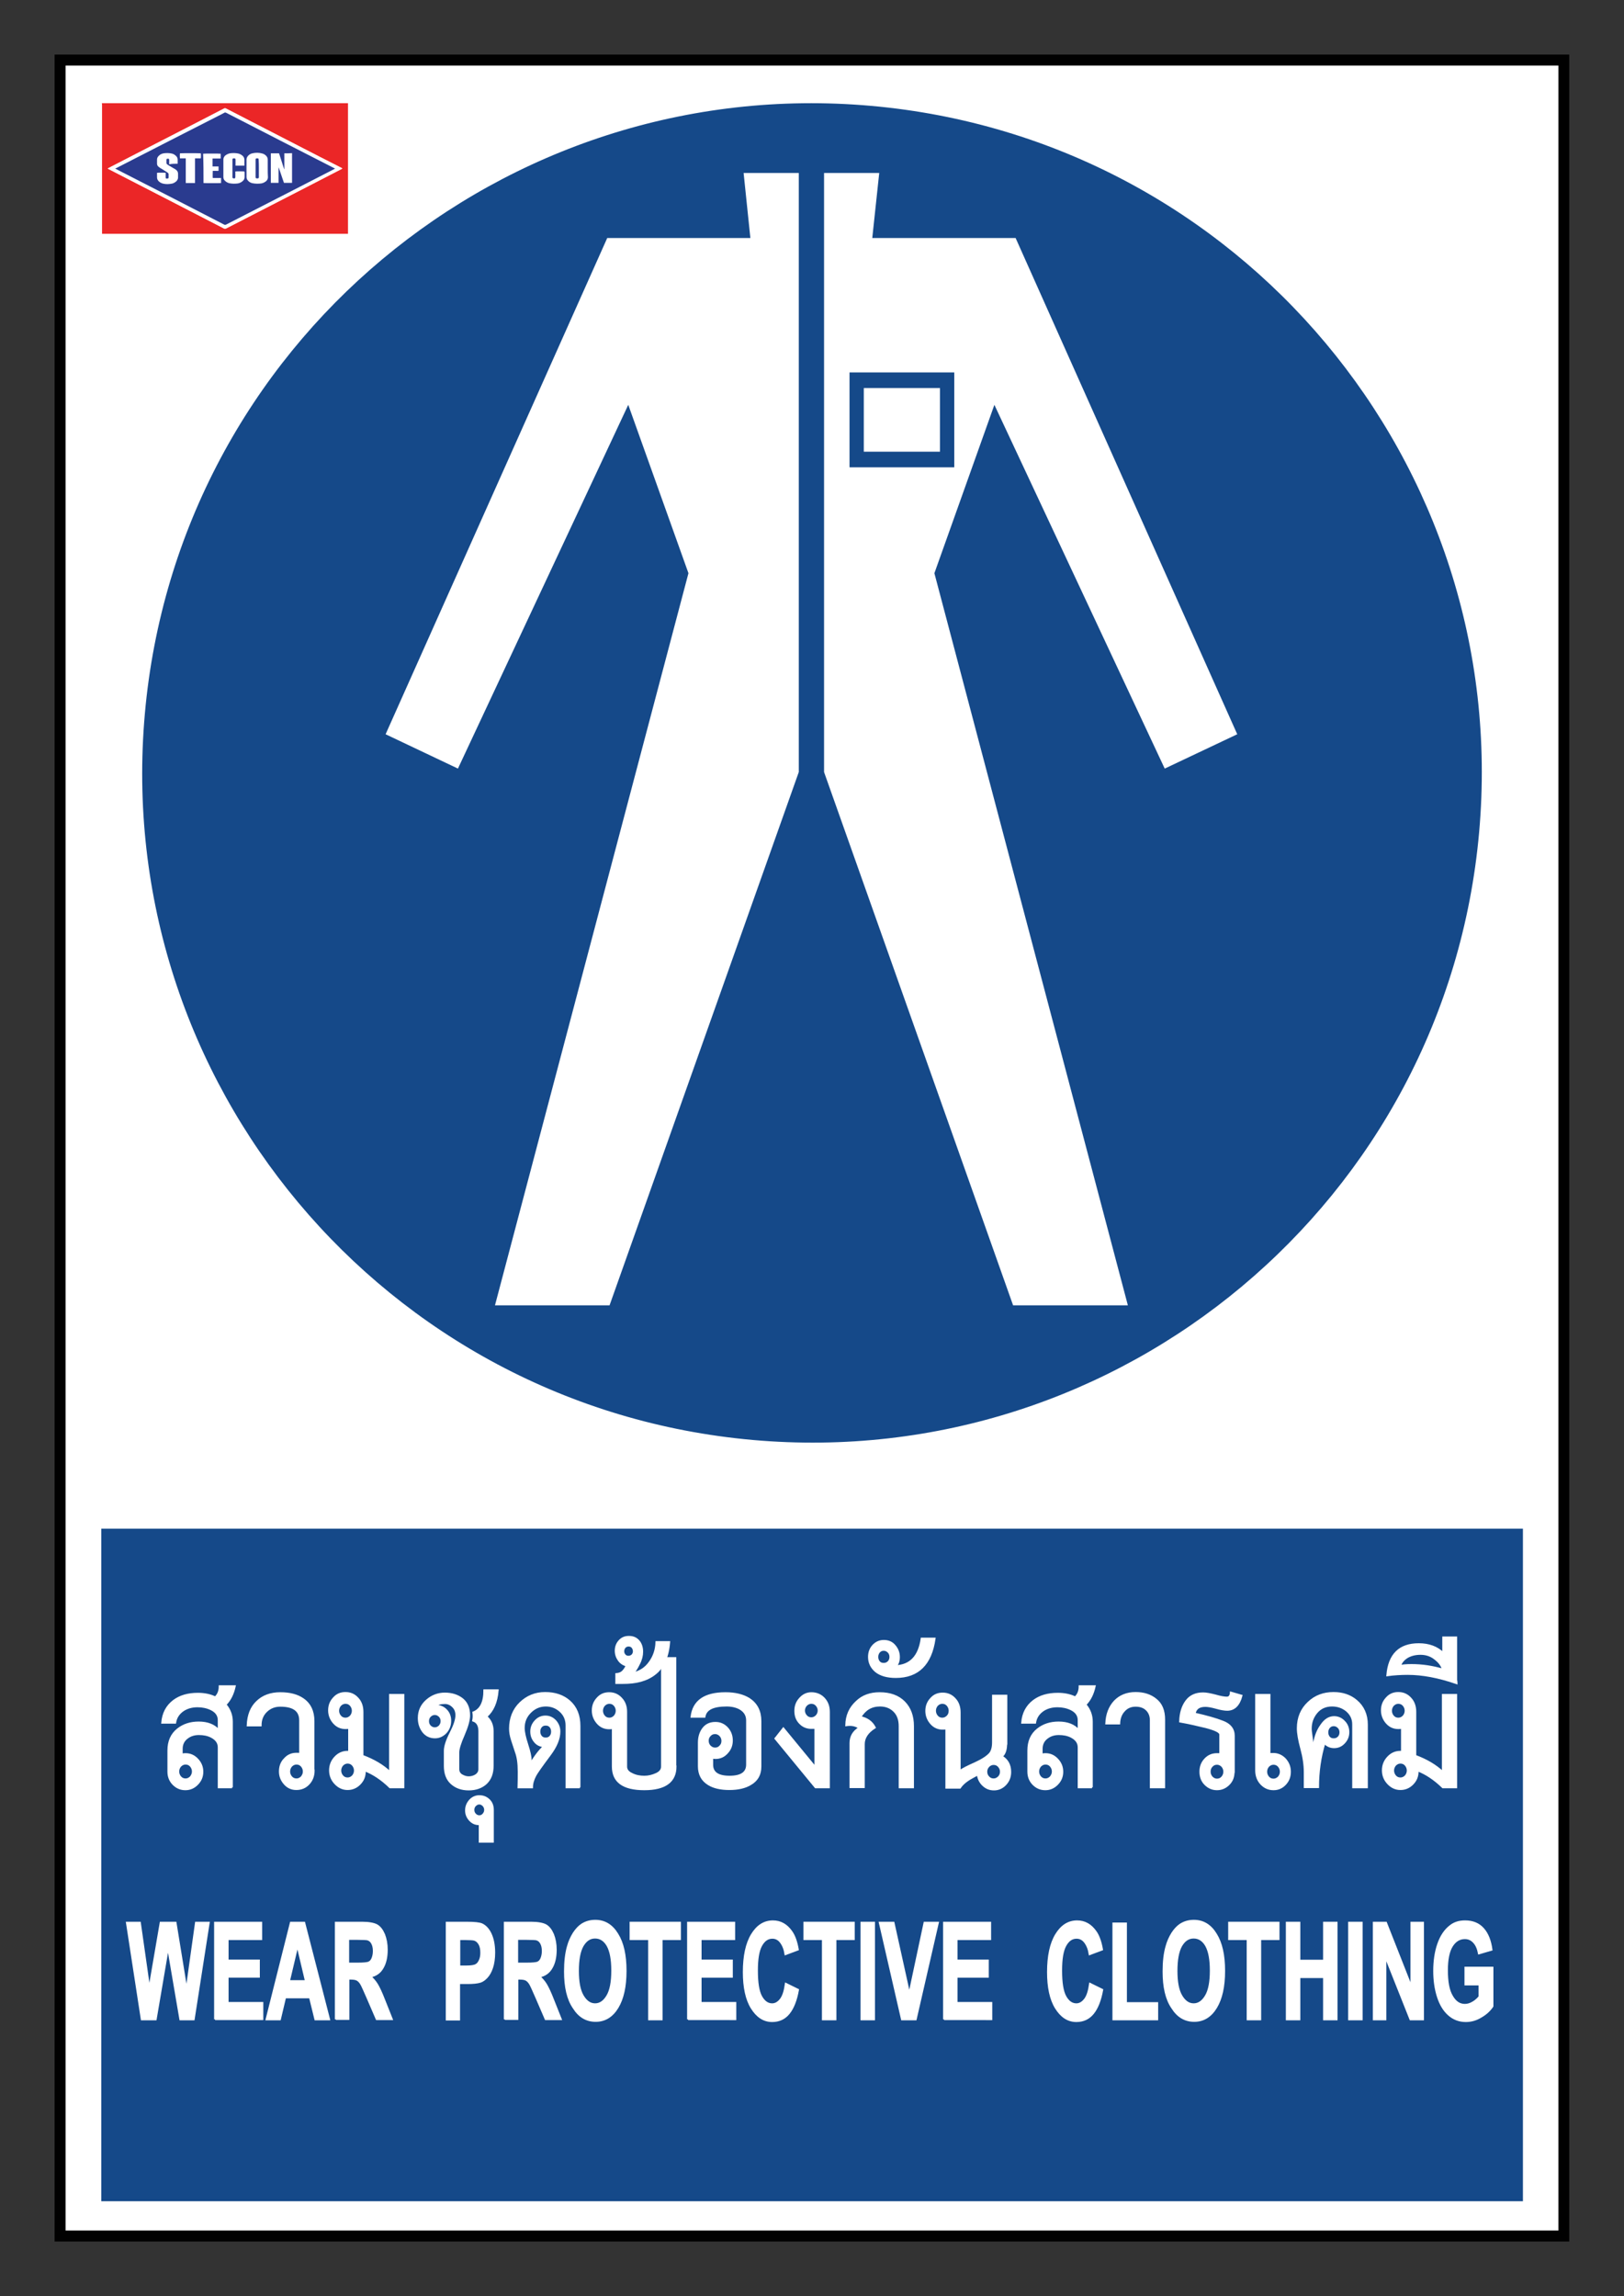 <?xml version="1.0" encoding="utf-8"?>
<!-- Generator: Adobe Illustrator 22.0.0, SVG Export Plug-In . SVG Version: 6.00 Build 0)  -->
<svg version="1.1" id="Layer_1" xmlns="http://www.w3.org/2000/svg" xmlns:xlink="http://www.w3.org/1999/xlink" x="0px" y="0px"
	 viewBox="0 0 841.9 1190.6" style="enable-background:new 0 0 841.9 1190.6;" xml:space="preserve">
<rect x="0" y="0" width="841.9" height="1190.6" fill="#333333" stroke="none"/>
<style type="text/css">
	.st0{fill:none;}
	.st1{fill:#010101;}
	.st2{fill:#FFFFFF;}
	.st3{fill:#154989;}
	.st4{fill:#EB2627;}
	.st5{fill:#2A3B8F;}
	.st6{fill:#FFFFFF;stroke:#FFFFFF;stroke-miterlimit:10;}
	.st7{fill-rule:evenodd;clip-rule:evenodd;fill:#FFFFFF;}
	.st8{fill-rule:evenodd;clip-rule:evenodd;fill:#154989;}
	.st9{fill:#2F3690;}
</style>
<g>
	<g>
		<rect x="0" y="0" class="st0" width="841.9" height="1190.6"/>
		<rect x="28.3" y="28.3" class="st1" width="785.2" height="1133.9"/>
		<rect x="34" y="34" class="st2" width="773.9" height="1122.5"/>
		<rect x="52.5" y="792.6" class="st3" width="737" height="348.7"/>
		<g id="stecon_23_">
			<path id="red_23_" class="st4" d="M52.8,53.5c42.5,0,85,0,127.6,0c0,22.6,0,45.1,0,67.7c-42.5,0-85,0-127.5,0c0-0.2,0-0.5,0-0.7
				c0-22.1,0-44.2,0-66.3C52.9,54,52.8,53.8,52.8,53.5z M55.8,87.4c0.2,0.1,0.4,0.2,0.5,0.3c3.6,1.8,7.1,3.7,10.7,5.5
				c16.4,8.4,32.7,16.8,49.1,25.2c0.4,0.2,0.7,0.2,1.1,0c13.8-7.1,27.6-14.2,41.4-21.3c6.1-3.2,12.3-6.3,18.4-9.5
				c0.1-0.1,0.3-0.2,0.5-0.3c-0.2-0.1-0.3-0.2-0.5-0.3c-3.8-1.9-7.6-3.9-11.4-5.8c-16.2-8.3-32.4-16.7-48.5-25
				c-0.3-0.2-0.5-0.2-0.9,0c-7,3.6-14.1,7.3-21.1,10.9c-12.6,6.5-25.2,12.9-37.7,19.4C56.9,86.8,56.4,87.1,55.8,87.4z"/>
			<g id="white_23_">
				<path class="st2" d="M55.8,87.4c0.6-0.3,1.1-0.6,1.6-0.8c12.6-6.5,25.2-12.9,37.7-19.4c7-3.6,14.1-7.2,21.1-10.9
					c0.3-0.2,0.6-0.1,0.9,0c16.2,8.3,32.4,16.7,48.5,25c3.8,1.9,7.6,3.9,11.4,5.8c0.1,0.1,0.3,0.1,0.5,0.3c-0.2,0.1-0.3,0.2-0.5,0.3
					c-6.1,3.2-12.3,6.3-18.4,9.5c-13.8,7.1-27.6,14.2-41.4,21.3c-0.4,0.2-0.7,0.2-1.1,0C99.7,110,83.4,101.6,67,93.1
					c-3.6-1.8-7.1-3.7-10.7-5.5C56.2,87.6,56,87.5,55.8,87.4z M59.7,87.4c0.2,0.1,0.3,0.2,0.4,0.2c1,0.5,1.9,1,2.9,1.5
					c17.7,9.1,35.5,18.2,53.2,27.3c0.3,0.1,0.5,0.2,0.8,0c12.9-6.6,25.7-13.2,38.6-19.8c5.8-3,11.6-6,17.5-9
					c0.1-0.1,0.3-0.2,0.5-0.3c-0.2-0.1-0.4-0.2-0.6-0.3c-15.9-8.2-31.9-16.4-47.8-24.5c-2.7-1.4-5.5-2.8-8.2-4.2
					c-0.2-0.1-0.4-0.1-0.7,0c-0.3,0.2-0.7,0.4-1.1,0.6C97,68.3,78.6,77.6,60.3,87C60.1,87.1,60,87.2,59.7,87.4z"/>
				<path class="st2" d="M147.4,79.5c1.4,0,2.7,0,4.1,0c0,5.2,0,10.3,0,15.4c-1.4,0-2.8,0-4.2,0c-0.9-2.6-1.8-5.3-2.7-7.9
					c0,0-0.1,0-0.1,0c0,2.6,0,5.2,0,7.9c-1.4,0-2.7,0-4,0c0,0,0,0,0,0c0,0,0,0,0,0c0-0.1,0-0.2,0-0.3c0-4.9,0-9.9,0-14.8
					c0,0,0-0.1,0-0.2c0.1,0,0.3,0,0.4,0c1.2,0,2.3,0,3.5,0c0.4,0,0.4,0,0.5,0.4c0.8,2.5,1.6,5,2.4,7.5c0,0.1,0.1,0.2,0.2,0.4
					C147.4,85,147.4,82.3,147.4,79.5z"/>
				<path class="st2" d="M138.8,87.3c0,1.5,0,3,0,4.5c0,0.8-0.3,1.4-0.8,1.9c-0.7,0.7-1.6,1.2-2.6,1.3c-1.5,0.3-3.1,0.3-4.6-0.1
					c-0.9-0.2-1.6-0.6-2.3-1.3c-0.5-0.5-0.8-1.1-0.8-1.9c0-3,0-6.1,0-9.1c0-0.7,0.2-1.3,0.7-1.8c0.6-0.7,1.4-1.2,2.3-1.4
					c1.7-0.4,3.5-0.4,5.2,0.1c0.7,0.2,1.4,0.6,2,1.2c0.6,0.5,0.9,1.2,0.8,2C138.8,84.3,138.8,85.8,138.8,87.3z M134.2,87.3
					c0-1.5,0-2.9,0-4.4c0-0.7-0.1-0.9-0.8-0.9c-0.1,0-0.2,0-0.2,0c-0.5,0.1-0.6,0.2-0.6,0.7c0,3,0,6,0,9c0,0.5,0.1,0.7,0.6,0.7
					c0.2,0,0.3,0,0.5,0c0.5-0.1,0.6-0.2,0.6-0.7C134.2,90.3,134.2,88.8,134.2,87.3z"/>
				<path class="st2" d="M126.7,88.9c0,0.2,0,0.3,0,0.5c0,0.8,0,1.6,0,2.4c0,0.8-0.3,1.5-0.9,2c-0.7,0.7-1.5,1.1-2.5,1.3
					c-1.5,0.3-3,0.3-4.5-0.1c-0.8-0.2-1.5-0.6-2.2-1.2c-0.6-0.6-0.9-1.2-0.9-2.1c0-3,0-5.9,0-8.9c0-0.9,0.3-1.6,0.9-2.1
					c0.7-0.7,1.6-1.1,2.5-1.2c1.4-0.2,2.9-0.2,4.3,0.1c0.9,0.2,1.6,0.6,2.3,1.2c0.6,0.6,0.9,1.2,0.9,2.1c0,0.8,0,1.7,0,2.5
					c0,0.2,0,0.3,0,0.5c-1.6,0-3.1,0-4.6,0c0-0.2,0-0.3,0-0.5c0-0.9,0-1.7,0-2.6c0-0.5-0.1-0.6-0.6-0.7c-0.1,0-0.2,0-0.3,0
					c-0.7,0.1-0.7,0.3-0.7,0.8c0,2.9,0,5.9,0,8.8c0,0.1,0,0.2,0,0.3c0,0.2,0.1,0.4,0.3,0.4c0.1,0,0.3,0.1,0.4,0.1
					c0.6,0.1,0.8-0.2,0.8-0.8c0-0.8,0-1.5,0-2.3c0-0.2,0-0.3,0-0.5C122.4,88.8,126,88.8,126.7,88.9z"/>
				<path class="st2" d="M105.5,94.9c0-5.1,0-10.2,0-15.3c0.4-0.1,8.7-0.1,9.1,0c0,0.8,0,1.6,0,2.5c-0.1,0-0.3,0-0.4,0
					c-1.1,0-2.2,0-3.3,0c-0.1,0-0.3,0-0.5,0c0,1.4,0,2.7,0,4.1c1,0,2.1,0,3.1,0c0,0.8,0,1.5,0,2.2c-0.4,0.1-0.7,0.1-1,0.1
					c-0.3,0-0.7,0-1,0c-0.3,0-0.7,0-1,0c-0.1,0.3-0.1,2.8,0,3.7c0.1,0,0.3,0,0.5,0c1.1,0,2.2,0,3.3,0c0.2,0,0.3,0,0.5,0
					c0,0.9,0,1.8,0,2.6C114.3,95,106,95,105.5,94.9z"/>
				<path class="st2" d="M101.1,94.9c-1.6,0-3.1,0-4.7,0c0-4.3,0-8.5,0-12.8c-1,0-2,0-3,0c-0.1-0.4-0.1-2.1,0-2.6
					c0.3-0.1,10.4-0.1,10.8,0c0.1,0.3,0.1,2.1,0,2.6c-1,0-2,0-3,0C101.1,86.4,101.1,90.6,101.1,94.9z"/>
				<path class="st2" d="M92.1,84.9c-1.6,0-3.1,0-4.6,0c0-0.2,0-0.3,0-0.5c0-0.6,0-1.2,0-1.8c0-0.4-0.1-0.6-0.5-0.6
					c-0.1,0-0.2,0-0.4,0c-0.3,0-0.5,0.2-0.5,0.5c0,0.6,0,1.1,0,1.7c0,0.4,0.2,0.6,0.5,0.8c0.4,0.2,0.7,0.4,1.1,0.7
					c1,0.6,2,1.1,2.9,1.7c0.1,0.1,0.3,0.2,0.4,0.3c0.7,0.5,1.1,1.2,1.1,2.1c0,0.7,0,1.3,0,2c0,0.7-0.2,1.3-0.7,1.7
					c-0.7,0.7-1.5,1.2-2.4,1.4c-1.5,0.4-3.1,0.4-4.7,0c-0.8-0.2-1.6-0.6-2.2-1.2c-0.6-0.5-0.9-1.2-0.9-2.1c0-0.8,0-1.5,0-2.3
					c0.3-0.1,3.9-0.1,4.5,0c0,0.1,0,0.3,0,0.4c0,0.7,0,1.3,0,2c0,0.4,0.1,0.6,0.5,0.6c0.2,0,0.5,0,0.7-0.1c0.2,0,0.3-0.2,0.3-0.4
					c0-0.6,0-1.2,0-1.8c0-0.3-0.2-0.6-0.4-0.7c-0.4-0.3-0.8-0.5-1.2-0.8c-1-0.6-2-1.2-2.9-1.8c-0.3-0.2-0.6-0.4-0.9-0.7
					c-0.4-0.4-0.6-0.9-0.6-1.5c0-0.7,0-1.3,0-2c0-0.8,0.3-1.4,0.8-1.9c0.7-0.7,1.6-1.2,2.6-1.4c1.4-0.3,2.8-0.3,4.2,0.1
					c0.9,0.2,1.7,0.7,2.3,1.3c0.5,0.5,0.8,1.1,0.8,1.9C92.1,83.5,92.1,84.2,92.1,84.9z"/>
			</g>
			<g id="blue_23_">
				<path class="st5" d="M59.7,87.4c0.3-0.1,0.5-0.2,0.7-0.3c18.3-9.4,36.6-18.8,54.9-28.1c0.4-0.2,0.7-0.4,1.1-0.6
					c0.2-0.1,0.4-0.1,0.7,0c2.7,1.4,5.4,2.8,8.2,4.2c15.9,8.2,31.9,16.4,47.8,24.5c0.2,0.1,0.3,0.2,0.6,0.3
					c-0.2,0.1-0.3,0.2-0.5,0.3c-5.8,3-11.6,6-17.5,9c-12.9,6.6-25.7,13.2-38.6,19.8c-0.3,0.1-0.5,0.1-0.8,0
					C98.5,107.3,80.8,98.2,63,89.1c-1-0.5-1.9-1-2.9-1.5C60,87.5,59.9,87.5,59.7,87.4z M147.4,79.5c0,2.8,0,5.5,0,8.3
					c-0.1-0.1-0.1-0.2-0.2-0.4c-0.8-2.5-1.6-5-2.4-7.5c-0.1-0.4-0.1-0.4-0.5-0.4c-1.2,0-2.3,0-3.5,0c-0.1,0-0.3,0-0.4,0
					c0,0.1,0,0.1,0,0.2c0,4.9,0,9.9,0,14.8c0,0.1,0,0.2,0,0.3c0,0,0,0,0,0c0,0,0,0,0,0c1.3,0,2.7,0,4,0c0-2.7,0-5.3,0-7.9
					c0,0,0.1,0,0.1,0c0.9,2.6,1.8,5.3,2.7,7.9c1.4,0,2.8,0,4.2,0c0-5.1,0-10.2,0-15.4C150.2,79.5,148.8,79.5,147.4,79.5z
					 M138.8,87.3c0-1.5,0-3,0-4.5c0-0.8-0.3-1.5-0.8-2c-0.6-0.6-1.2-1-2-1.2c-1.7-0.5-3.5-0.5-5.2-0.1c-0.9,0.2-1.7,0.7-2.3,1.4
					c-0.4,0.5-0.7,1.1-0.7,1.8c0,3,0,6.1,0,9.1c0,0.8,0.3,1.4,0.8,1.9c0.6,0.7,1.4,1.1,2.3,1.3c1.5,0.3,3.1,0.3,4.6,0.1
					c1-0.2,1.8-0.6,2.6-1.3c0.5-0.5,0.8-1.2,0.8-1.9C138.8,90.3,138.8,88.8,138.8,87.3z M126.7,88.9c-0.6-0.1-4.3-0.1-4.7,0
					c0,0.1,0,0.3,0,0.5c0,0.8,0,1.5,0,2.3c0,0.7-0.2,0.9-0.8,0.8c-0.1,0-0.3,0-0.4-0.1c-0.2-0.1-0.3-0.2-0.3-0.4c0-0.1,0-0.2,0-0.3
					c0-2.9,0-5.9,0-8.8c0-0.5,0-0.7,0.7-0.8c0.1,0,0.2,0,0.3,0c0.5,0.1,0.6,0.2,0.6,0.7c0,0.9,0,1.7,0,2.6c0,0.2,0,0.3,0,0.5
					c1.6,0,3.1,0,4.6,0c0-0.2,0-0.4,0-0.5c0-0.8,0-1.7,0-2.5c0-0.9-0.3-1.5-0.9-2.1c-0.7-0.6-1.4-1-2.3-1.2
					c-1.4-0.3-2.9-0.3-4.3-0.1c-0.9,0.2-1.8,0.6-2.5,1.2c-0.6,0.6-0.9,1.3-0.9,2.1c0,3,0,5.9,0,8.9c0,0.9,0.3,1.6,0.9,2.1
					c0.6,0.6,1.4,1,2.2,1.2c1.5,0.3,3,0.3,4.5,0.1c0.9-0.2,1.8-0.6,2.5-1.3c0.6-0.5,0.9-1.2,0.9-2c0-0.8,0-1.6,0-2.4
					C126.7,89.2,126.7,89.1,126.7,88.9z M92.1,84.9c0-0.7,0-1.4,0-2.1c0-0.8-0.3-1.4-0.8-1.9c-0.7-0.7-1.4-1.1-2.3-1.3
					c-1.4-0.3-2.8-0.3-4.2-0.1c-1,0.2-1.9,0.6-2.6,1.4c-0.5,0.5-0.8,1.1-0.8,1.9c0,0.7,0,1.3,0,2c0,0.6,0.2,1.1,0.6,1.5
					c0.3,0.2,0.6,0.5,0.9,0.7c1,0.6,2,1.2,2.9,1.8c0.4,0.2,0.8,0.5,1.2,0.8c0.2,0.2,0.4,0.4,0.4,0.7c0,0.6,0,1.2,0,1.8
					c0,0.2-0.1,0.4-0.3,0.4c-0.2,0-0.5,0.1-0.7,0.1c-0.4,0-0.5-0.2-0.5-0.6c0-0.7,0-1.3,0-2c0-0.1,0-0.3,0-0.4
					c-0.6-0.1-4.2-0.1-4.5,0c0,0.7,0,1.5,0,2.3c0,0.9,0.3,1.5,0.9,2.1c0.6,0.6,1.4,1,2.2,1.2c1.6,0.4,3.1,0.3,4.7,0
					c0.9-0.2,1.7-0.7,2.4-1.4c0.4-0.5,0.7-1.1,0.7-1.7c0-0.7,0-1.3,0-2c0-0.9-0.4-1.6-1.1-2.1c-0.1-0.1-0.3-0.2-0.4-0.3
					c-1-0.6-2-1.1-2.9-1.7c-0.4-0.2-0.7-0.4-1.1-0.7c-0.3-0.2-0.5-0.4-0.5-0.8c0-0.6,0-1.1,0-1.7c0-0.3,0.2-0.5,0.5-0.5
					c0.1,0,0.2,0,0.4,0c0.4,0,0.5,0.2,0.5,0.6c0,0.6,0,1.2,0,1.8c0,0.1,0,0.3,0,0.5C89.1,84.9,90.6,84.9,92.1,84.9z M105.5,94.9
					c0.5,0.1,8.8,0.1,9.1,0c0-0.9,0-1.7,0-2.6c-0.2,0-0.3,0-0.5,0c-1.1,0-2.2,0-3.3,0c-0.2,0-0.3,0-0.5,0c-0.1-0.8,0-3.3,0-3.7
					c0.3,0,0.7,0,1,0c0.3,0,0.7,0,1,0c0.3,0,0.7,0.1,1-0.1c0-0.7,0-1.5,0-2.2c-1.1,0-2.1,0-3.1,0c0-1.4,0-2.7,0-4.1
					c0.2,0,0.3,0,0.5,0c1.1,0,2.2,0,3.3,0c0.1,0,0.3,0,0.4,0c0-0.9,0-1.7,0-2.5c-0.4-0.1-8.7-0.1-9.1,0
					C105.5,84.7,105.5,89.8,105.5,94.9z M101.1,94.9c0-4.3,0-8.5,0-12.8c1,0,2,0,3,0c0.1-0.5,0.1-2.2,0-2.6
					c-0.4-0.1-10.5-0.1-10.8,0c-0.1,0.4-0.1,2.2,0,2.6c1,0,2,0,3,0c0,4.3,0,8.5,0,12.8C97.9,94.9,99.5,94.9,101.1,94.9z"/>
				<path class="st5" d="M134.2,87.3c0,1.5,0,3,0,4.5c0,0.5-0.1,0.6-0.6,0.7c-0.2,0-0.3,0-0.5,0c-0.5-0.1-0.6-0.2-0.6-0.7
					c0-3,0-6,0-9c0-0.5,0.1-0.6,0.6-0.7c0.1,0,0.2,0,0.2,0c0.7,0,0.8,0.1,0.8,0.9C134.2,84.4,134.2,85.9,134.2,87.3z"/>
			</g>
		</g>
	</g>
	<g>
		<path class="st6" d="M73.5,1047l-7.7-50.1h6.7l4.9,34.4l5.9-34.4H91l5.7,35l4.9-35h6.6l-7.8,50.1h-6.9l-6.4-37.5l-6.4,37.5H73.5z"
			/>
		<path class="st6" d="M111.5,1047v-50.1h23.9v8.5H118v11.1h16.2v8.4H118v13.6h18v8.4H111.5z"/>
		<path class="st6" d="M170.6,1047h-7.1l-2.8-11.4h-12.9l-2.7,11.4h-6.9l12.6-50.1h6.9L170.6,1047z M158.6,1027.2l-4.4-18.6
			l-4.4,18.6H158.6z"/>
		<path class="st6" d="M174.1,1047v-50.1h13.7c3.4,0,6,0.5,7.5,1.3c1.6,0.9,2.8,2.5,3.8,4.8c0.9,2.3,1.4,4.9,1.4,7.9
			c0,3.8-0.7,6.9-2.1,9.3c-1.4,2.5-3.5,4-6.4,4.6c1.4,1.3,2.6,2.7,3.5,4.2c0.9,1.5,2.2,4.2,3.7,8.1l3.9,9.8h-7.8l-4.7-10.9
			c-1.7-3.9-2.8-6.4-3.4-7.4c-0.6-1-1.3-1.7-2-2.1c-0.7-0.4-1.8-0.6-3.3-0.6h-1.3v20.9H174.1z M180.6,1018.1h4.8
			c3.1,0,5.1-0.2,5.9-0.6c0.8-0.4,1.4-1.1,1.8-2.1c0.4-1,0.7-2.3,0.7-3.8c0-1.7-0.3-3-0.9-4.1s-1.4-1.7-2.5-2
			c-0.5-0.1-2.1-0.2-4.8-0.2h-5.1V1018.1z"/>
		<path class="st6" d="M231.6,1047v-50.1h10.4c4,0,6.5,0.3,7.7,0.8c1.8,0.8,3.4,2.4,4.6,4.9c1.2,2.5,1.9,5.8,1.9,9.8
			c0,3.1-0.4,5.7-1.1,7.8c-0.7,2.1-1.6,3.7-2.7,4.9c-1.1,1.2-2.2,2-3.4,2.4c-1.6,0.5-3.8,0.7-6.8,0.7h-4.2v18.9H231.6z
			 M238.1,1005.4v14.2h3.6c2.6,0,4.3-0.3,5.1-0.8c0.9-0.5,1.5-1.3,2-2.5c0.5-1.1,0.7-2.4,0.7-3.9c0-1.8-0.3-3.3-1-4.5
			c-0.7-1.2-1.6-1.9-2.6-2.2c-0.8-0.2-2.3-0.3-4.7-0.3H238.1z"/>
		<path class="st6" d="M261.7,1047v-50.1h13.7c3.4,0,6,0.5,7.5,1.3c1.6,0.9,2.8,2.5,3.8,4.8c0.9,2.3,1.4,4.9,1.4,7.9
			c0,3.8-0.7,6.9-2.1,9.3c-1.4,2.5-3.5,4-6.4,4.6c1.4,1.3,2.6,2.7,3.5,4.2c0.9,1.5,2.2,4.2,3.7,8.1l3.9,9.8h-7.8l-4.7-10.9
			c-1.7-3.9-2.8-6.4-3.4-7.4c-0.6-1-1.3-1.7-2-2.1c-0.7-0.4-1.8-0.6-3.3-0.6h-1.3v20.9H261.7z M268.2,1018.1h4.8
			c3.1,0,5.1-0.2,5.9-0.6c0.8-0.4,1.4-1.1,1.8-2.1c0.4-1,0.7-2.3,0.7-3.8c0-1.7-0.3-3-0.9-4.1s-1.4-1.7-2.5-2
			c-0.5-0.1-2.1-0.2-4.8-0.2h-5.1V1018.1z"/>
		<path class="st6" d="M292.9,1022.2c0-5.1,0.5-9.4,1.5-12.9c0.7-2.6,1.7-4.8,3-6.9c1.3-2,2.7-3.5,4.2-4.5c2-1.3,4.3-2,7-2
			c4.8,0,8.6,2.3,11.4,6.9c2.9,4.6,4.3,10.9,4.3,19.1c0,8.1-1.4,14.4-4.2,19s-6.6,6.9-11.3,6.9c-4.8,0-8.6-2.3-11.4-6.8
			C294.3,1036.5,292.9,1030.2,292.9,1022.2z M299.6,1021.9c0,5.7,0.8,10,2.5,12.9c1.7,2.9,3.8,4.4,6.4,4.4c2.6,0,4.7-1.5,6.4-4.4
			c1.7-2.9,2.5-7.3,2.5-13.1c0-5.7-0.8-10-2.4-12.9c-1.6-2.8-3.8-4.2-6.5-4.2c-2.7,0-4.8,1.4-6.5,4.3
			C300.4,1011.8,299.6,1016.1,299.6,1021.9z"/>
		<path class="st6" d="M336.5,1047v-41.6h-9.6v-8.5h25.6v8.5H343v41.6H336.5z"/>
		<path class="st6" d="M356.7,1047v-50.1h23.9v8.5h-17.4v11.1h16.2v8.4h-16.2v13.6h18v8.4H356.7z"/>
		<path class="st6" d="M407.4,1028.6l6.3,3.1c-1,5.5-2.6,9.5-4.8,12.2s-5.1,4-8.6,4c-4.3,0-7.8-2.3-10.6-6.8
			c-2.8-4.5-4.1-10.8-4.1-18.6c0-8.3,1.4-14.8,4.2-19.4c2.8-4.6,6.4-6.9,10.9-6.9c3.9,0,7.1,1.8,9.6,5.4c1.5,2.1,2.6,5.2,3.3,9.2
			l-6.4,2.4c-0.4-2.6-1.2-4.6-2.4-6.2s-2.7-2.3-4.4-2.3c-2.4,0-4.3,1.3-5.8,4c-1.5,2.7-2.2,7-2.2,13c0,6.3,0.7,10.8,2.2,13.5
			c1.5,2.7,3.4,4,5.7,4c1.7,0,3.2-0.9,4.5-2.6S406.9,1032.2,407.4,1028.6z"/>
		<path class="st6" d="M426.6,1047v-41.6H417v-8.5h25.6v8.5h-9.5v41.6H426.6z"/>
		<path class="st6" d="M446.6,1047v-50.1h6.5v50.1H446.6z"/>
		<path class="st6" d="M467.6,1047l-11.5-50.1h7.1l8.2,37.1l7.9-37.1h6.9l-11.5,50.1H467.6z"/>
		<path class="st6" d="M489.4,1047v-50.1h23.9v8.5h-17.4v11.1h16.2v8.4h-16.2v13.6h18v8.4H489.4z"/>
		<path class="st6" d="M565.1,1028.6l6.3,3.1c-1,5.5-2.6,9.5-4.8,12.2s-5.1,4-8.6,4c-4.3,0-7.8-2.3-10.6-6.8
			c-2.8-4.5-4.1-10.8-4.1-18.6c0-8.3,1.4-14.8,4.2-19.4c2.8-4.6,6.4-6.9,10.9-6.9c3.9,0,7.1,1.8,9.6,5.4c1.5,2.1,2.6,5.2,3.3,9.2
			l-6.4,2.4c-0.4-2.6-1.2-4.6-2.4-6.2s-2.7-2.3-4.4-2.3c-2.4,0-4.3,1.3-5.8,4s-2.2,7-2.2,13c0,6.3,0.7,10.8,2.2,13.5
			c1.5,2.7,3.4,4,5.7,4c1.7,0,3.2-0.9,4.5-2.6S564.6,1032.2,565.1,1028.6z"/>
		<path class="st6" d="M577.2,1047v-49.7h6.5v41.3h16.2v8.4H577.2z"/>
		<path class="st6" d="M603.2,1022.2c0-5.1,0.5-9.4,1.5-12.9c0.7-2.6,1.7-4.8,3-6.9c1.3-2,2.7-3.5,4.2-4.5c2-1.3,4.3-2,7-2
			c4.8,0,8.6,2.3,11.4,6.9c2.9,4.6,4.3,10.9,4.3,19.1c0,8.1-1.4,14.4-4.2,19s-6.6,6.9-11.3,6.9c-4.8,0-8.6-2.3-11.4-6.8
			C604.6,1036.5,603.2,1030.2,603.2,1022.2z M609.9,1021.9c0,5.7,0.8,10,2.5,12.9c1.7,2.9,3.8,4.4,6.4,4.4c2.6,0,4.7-1.5,6.4-4.4
			c1.7-2.9,2.5-7.3,2.5-13.1c0-5.7-0.8-10-2.4-12.9c-1.6-2.8-3.8-4.2-6.5-4.2c-2.7,0-4.8,1.4-6.5,4.3
			C610.7,1011.8,609.9,1016.1,609.9,1021.9z"/>
		<path class="st6" d="M646.8,1047v-41.6h-9.6v-8.5h25.6v8.5h-9.5v41.6H646.8z"/>
		<path class="st6" d="M667.1,1047v-50.1h6.5v19.7h12.8v-19.7h6.5v50.1h-6.5v-21.9h-12.8v21.9H667.1z"/>
		<path class="st6" d="M699.4,1047v-50.1h6.5v50.1H699.4z"/>
		<path class="st6" d="M712.2,1047v-50.1h6.3l13.2,33.5v-33.5h6v50.1h-6.5l-13-32.7v32.7H712.2z"/>
		<path class="st6" d="M759.7,1028.6v-8.4h14v20c-1.4,2.1-3.3,3.9-5.9,5.4c-2.6,1.6-5.2,2.3-7.9,2.3c-3.4,0-6.3-1.1-8.8-3.3
			c-2.5-2.2-4.4-5.3-5.7-9.4s-1.9-8.5-1.9-13.3c0-5.2,0.7-9.9,2.1-13.9c1.4-4.1,3.5-7.2,6.2-9.3c2.1-1.7,4.6-2.5,7.7-2.5
			c4,0,7.1,1.3,9.4,3.9c2.3,2.6,3.7,6.2,4.3,10.8l-6.5,1.9c-0.5-2.5-1.3-4.4-2.6-5.8s-2.8-2.1-4.7-2.1c-2.8,0-5.1,1.4-6.8,4.2
			c-1.7,2.8-2.5,7-2.5,12.5c0,5.9,0.8,10.4,2.6,13.4c1.7,3,3.9,4.5,6.7,4.5c1.4,0,2.7-0.4,4.1-1.2c1.4-0.8,2.5-1.8,3.5-3v-6.4H759.7
			z"/>
	</g>
	<g>
		<path class="st6" d="M120.3,926.7h-6.9V906c0-2.4-1.3-4.2-3.8-5.5c-1.9-1-4.1-1.4-6.5-1.4c-2.3,0-4.3,0.6-5.9,1.8
			c-2,1.4-3,3.4-3,5.8v3c1-0.2,1.7-0.2,2-0.2c2.4,0,4.4,0.9,6.1,2.7c1.7,1.8,2.6,3.9,2.6,6.4c0,2.6-0.9,4.7-2.7,6.5
			c-1.8,1.8-3.8,2.6-6.1,2.6c-2.5,0-4.5-0.9-6.2-2.6c-1.7-1.7-2.6-3.9-2.6-6.5v-11c0-4.7,1.6-8.4,4.9-11c2.9-2.3,6.5-3.5,10.8-3.5
			c4.6,0,8.1,1.4,10.4,4.1v-5.3c0-2.5-1.3-4.4-4-5.7c-2.1-1-4.4-1.5-7-1.5c-2.9,0-5.4,0.7-7.5,2.1c-2.3,1.6-3.7,3.7-4.1,6.4h-6.7
			c0.4-4.9,2.4-8.6,5.9-11.3c3.3-2.5,7.5-3.7,12.6-3.7c3.3,0,6.4,0.6,9,1.9c1.6-1.5,2.3-3.4,2.3-5.8h7.8c-0.9,4.1-2.5,7.2-4.8,9.5
			c2.2,2.6,3.3,5.5,3.3,8.9V926.7z M100,918.5c0-1.1-0.4-2.1-1.1-2.9c-0.7-0.8-1.6-1.2-2.7-1.2c-1,0-1.9,0.4-2.7,1.2
			c-0.7,0.8-1.1,1.8-1.1,2.9c0,1.1,0.4,2.1,1.1,2.9c0.7,0.8,1.6,1.2,2.7,1.2c1,0,1.9-0.4,2.7-1.2C99.6,920.5,100,919.6,100,918.5z"
			/>
		<path class="st6" d="M162.6,918c0,2.8-0.9,5.1-2.6,6.9c-1.7,1.8-3.8,2.7-6.4,2.7c-2.4,0-4.4-0.9-6-2.7c-1.6-1.8-2.5-3.9-2.5-6.4
			c0-2.6,0.8-4.8,2.5-6.5c1.6-1.8,3.6-2.7,6-2.7c0.8,0,1.5,0,2,0.1V892c0-5.1-3.4-7.6-10.3-7.6c-2.8,0-5.2,0.9-7.2,2.8
			c-2,1.9-3,4.3-3,7.4h-6.7c0.2-5.3,1.8-9.4,4.9-12.3c3-2.9,7-4.4,12-4.4c4.9,0,8.8,1,11.8,3.1c3.6,2.5,5.4,6.3,5.4,11.4V918z
			 M157.5,918.5c0-1.1-0.4-2.1-1.1-2.9c-0.7-0.8-1.6-1.2-2.7-1.2c-1,0-1.9,0.4-2.7,1.2c-0.7,0.8-1.1,1.8-1.1,2.9
			c0,1.1,0.4,2.1,1.1,2.9c0.7,0.8,1.6,1.2,2.7,1.2c1,0,1.9-0.4,2.7-1.2C157.1,920.5,157.5,919.6,157.5,918.5z"/>
		<path class="st6" d="M209.1,926.7h-6.9c-4.3-4.2-8.7-7.1-13.1-8.8v0.6c0,2.6-0.9,4.7-2.7,6.5c-1.8,1.8-3.9,2.6-6.2,2.6
			c-2.5,0-4.6-1-6.4-2.9c-1.8-1.9-2.7-4.2-2.7-6.8c0-2.6,0.9-4.9,2.7-6.8c1.8-1.9,3.9-2.8,6.4-2.8h0.8v-12.5
			c-0.7,0.2-1.4,0.2-1.9,0.2c-2.4,0-4.4-0.9-6-2.7c-1.6-1.8-2.5-4-2.5-6.5c0-2.5,0.8-4.6,2.5-6.4c1.6-1.8,3.6-2.6,6-2.6
			c2.5,0,4.6,0.9,6.3,2.8c1.7,1.8,2.5,4.2,2.5,7v22.8c5.9,2.2,10.6,5,14.3,8.5v-40.1h6.9V926.7z M182.9,887c0-1.1-0.4-2.1-1.1-2.9
			c-0.7-0.8-1.6-1.2-2.7-1.2c-1,0-1.9,0.4-2.7,1.2c-0.7,0.8-1.1,1.8-1.1,2.9c0,1.1,0.4,2.1,1.1,2.9c0.7,0.8,1.6,1.2,2.7,1.2
			c1,0,1.9-0.4,2.7-1.2C182.5,889.1,182.9,888.1,182.9,887z M184,918c0-1.1-0.4-2.1-1.1-2.9c-0.7-0.8-1.6-1.2-2.7-1.2
			c-1,0-1.9,0.4-2.7,1.2c-0.7,0.8-1.1,1.8-1.1,2.9c0,1.1,0.4,2.1,1.1,2.9c0.7,0.8,1.6,1.2,2.7,1.2c1,0,1.9-0.4,2.7-1.2
			C183.6,920.1,184,919.1,184,918z"/>
		<path class="st6" d="M255.4,915.5c0,3.9-1.1,6.9-3.4,9.1c-2.3,2.1-5.3,3.2-9,3.2c-3.7,0-6.7-1.1-9-3.2c-2.3-2.1-3.4-5.1-3.4-9
			v-7.8c0-2.3,1-5.4,3-9.3c2-3.9,3-6.9,3-9.2c0-1.8-0.6-3.4-1.8-4.5c-1.2-1.2-2.6-1.8-4.1-1.8c-2.4,0-4,0.5-4.8,1.4
			c2.2,0.1,4,0.8,5.4,2.3c1.4,1.4,2.1,3.3,2.1,5.5c0,2.4-0.8,4.4-2.3,6.1c-1.6,1.6-3.4,2.5-5.6,2.5c-2.5,0-4.6-1-6.1-2.9
			c-1.5-2-2.3-4.3-2.3-7.1c0-3.7,1.4-6.7,4.1-9.1c2.7-2.4,5.9-3.6,9.4-3.6c3.7,0,6.7,1,9.1,2.9c2.3,1.9,3.5,4.7,3.5,8.4
			c0,2.4-0.9,5.7-2.8,10.1c-1.9,4.3-2.8,7.3-2.8,9.1v8.7c0,1.4,0.6,2.4,1.7,3.1c1.2,0.7,2.4,1.1,3.7,1.1c1.4,0,2.7-0.4,3.8-1.1
			c1.1-0.8,1.7-1.8,1.7-3.1v-19.7c0-3-1.1-4.8-3.2-5.5c0.3-1.4,0.3-2.8,0.1-4.2c3.8-1.5,5.7-5.3,5.7-11.5h6.9
			c-0.5,6.2-2.5,10.7-5.9,13.6c2.2,1.9,3.3,4.4,3.3,7.6V915.5z M228.9,892.4c0-1-0.3-1.9-1-2.6s-1.5-1.1-2.5-1.1
			c-1,0-1.8,0.4-2.5,1.1s-1,1.6-1,2.6c0,1,0.3,1.9,1,2.6c0.7,0.7,1.5,1.1,2.5,1.1c1,0,1.8-0.4,2.5-1.1
			C228.5,894.3,228.9,893.5,228.9,892.4z"/>
		<path class="st6" d="M255.4,954.9h-6.7v-9.1h-0.4c-1.9,0-3.4-0.7-4.7-2.1c-1.3-1.4-2-3.1-2-5c0-2,0.7-3.7,2-5.2
			c1.3-1.4,2.9-2.2,4.9-2.2c1.9,0,3.5,0.6,4.9,1.9c1.4,1.3,2.1,3,2.1,5.3V954.9z M251.5,938.4c0-0.9-0.3-1.6-0.9-2.3
			c-0.6-0.6-1.3-1-2.1-1c-0.8,0-1.5,0.3-2.2,1c-0.6,0.6-0.9,1.4-0.9,2.3c0,0.9,0.3,1.7,0.9,2.3c0.6,0.7,1.4,1,2.2,1
			c0.8,0,1.5-0.3,2.1-1C251.2,940,251.5,939.3,251.5,938.4z"/>
		<path class="st6" d="M300.6,926.7h-6.9v-32.1c0-3-1.1-5.5-3.2-7.4c-2.1-1.9-4.6-2.9-7.5-2.9c-3.1,0-5.8,1.1-8.1,3.4
			c-2.3,2.3-3.4,5-3.4,8.2c0,2,0.6,4.8,1.8,8.5c1.2,3.7,1.8,6.4,1.8,8.2c0,0.6-0.1,1.3-0.2,2.3c2.1-3.8,4.5-6.9,7.1-9.5
			c-2.1-0.2-3.7-1-4.9-2.6c-1.1-1.4-1.7-3-1.7-5c0-2.1,0.7-3.9,2.2-5.5c1.5-1.6,3.2-2.3,5.2-2.3s3.7,0.8,5.1,2.3
			c1.4,1.6,2.1,3.4,2.1,5.5c0,3.6-1.6,7.6-4.9,12c-4.5,6-7,9.6-7.6,10.8c-1.1,2.1-1.7,4.1-1.7,6.1h-7c0.1-3,0.1-5.7,0.1-8.2
			c0-4.3-0.5-7.6-1.4-10c-0.7-2.1-1.4-4.2-2.1-6.4c-0.7-2.2-1-4.1-1-5.8c0-5.4,1.8-9.9,5.3-13.3c3.5-3.4,7.8-5.2,12.9-5.2
			c5.1,0,9.3,1.4,12.6,4.3c3.5,3.1,5.2,7.4,5.2,12.8V926.7z M286.2,897.8c0-1-0.3-1.9-0.9-2.6c-0.6-0.7-1.4-1-2.4-1
			c-1,0-1.8,0.3-2.4,1c-0.6,0.7-0.9,1.5-0.9,2.6c0,1,0.3,1.9,0.9,2.6c0.6,0.7,1.4,1,2.4,1c1,0,1.8-0.3,2.4-1
			C285.9,899.7,286.2,898.9,286.2,897.8z"/>
		<path class="st6" d="M350.2,915.9c0,7.8-5.4,11.8-16.2,11.8c-10.9,0-16.3-3.9-16.3-11.8v-20c-0.7,0.2-1.4,0.2-1.9,0.2
			c-2.4,0-4.4-0.9-6-2.7c-1.6-1.8-2.5-4-2.5-6.5c0-2.5,0.8-4.6,2.5-6.4c1.6-1.8,3.6-2.6,6-2.6c2.5,0,4.6,0.9,6.3,2.8
			c1.7,1.8,2.5,4.1,2.5,6.9V916c0,1.6,1,2.9,3,3.8c2,1,4.1,1.4,6.4,1.4c2.2,0,4.2-0.5,6.2-1.4s3-2.2,3-3.8v-56.3h6.9V915.9z
			 M319.7,887c0-1.1-0.4-2.1-1.1-2.9c-0.7-0.8-1.6-1.2-2.7-1.2c-1,0-1.9,0.4-2.7,1.2c-0.7,0.8-1.1,1.8-1.1,2.9
			c0,1.1,0.4,2.1,1.1,2.9c0.7,0.8,1.6,1.2,2.7,1.2c1,0,1.9-0.4,2.7-1.2C319.3,889.1,319.7,888.1,319.7,887z"/>
		<path class="st6" d="M346.9,851.4c-0.3,3.9-1.1,7.2-2.3,9.9c-1.3,2.7-2.9,4.9-5,6.5c-2.1,1.7-4.6,2.9-7.4,3.7
			c-2.9,0.8-6,1.1-9.4,1.1h-3.3v-4.6c1.5-0.1,2.7-0.6,3.6-1.6c0.9-1,1.5-2,1.7-2.9c-1.6-0.4-3-1.3-4-2.7c-1-1.4-1.6-3-1.6-4.9
			c0-2.1,0.7-3.8,2-5.2c1.3-1.4,2.9-2,4.8-2c2.2,0,3.8,0.7,5.1,2.2c1.2,1.4,1.8,3.3,1.8,5.5c0,2-0.5,4.1-1.6,6.2
			c-1,2.1-2.1,3.8-3.1,5c3.6-0.8,6.5-2.7,8.6-5.7c2.2-3,3.4-6.5,3.5-10.5H346.9z M328.6,856.2c0-0.9-0.3-1.6-0.8-2.2
			c-0.5-0.6-1.2-0.8-2-0.8c-0.7,0-1.4,0.3-1.9,0.8c-0.5,0.6-0.8,1.3-0.8,2.2c0,0.8,0.3,1.5,0.8,2c0.5,0.6,1.2,0.8,1.9,0.8
			c0.8,0,1.5-0.3,2-0.8C328.3,857.7,328.6,857,328.6,856.2z"/>
		<path class="st6" d="M394.2,915.9c0,4.2-1.7,7.2-5.2,9.2c-2.8,1.7-6.5,2.5-10.9,2.5s-8.1-0.8-10.8-2.5c-3.3-2-5-5.1-5-9.3v-12.2
			c0-2.9,0.7-5.3,2.2-7.3c1.5-2,3.6-3,6.4-3c2.4,0,4.4,0.9,6,2.6c1.6,1.7,2.5,3.9,2.5,6.5c0,2.5-0.8,4.6-2.5,6.4
			c-1.6,1.8-3.6,2.7-6,2.7c-0.7,0-1.2-0.1-1.7-0.2v3.7c0,4.1,3,6.2,9,6.2c6.1,0,9.1-2.1,9.1-6.3V892c0-2.6-1.2-4.6-3.5-6
			c-1.9-1.1-4.3-1.7-7.1-1.7c-7.1,0-10.9,1.9-11.5,5.8h-6.7c1-8.1,6.8-12.2,17.6-12.2c5,0,9.1,1,12.3,3c3.9,2.6,5.8,6.4,5.8,11.5
			V915.9z M374.5,902.6c0-1.1-0.4-2-1.1-2.8c-0.8-0.8-1.7-1.2-2.7-1.2c-1.1,0-2,0.4-2.7,1.2c-0.8,0.8-1.1,1.7-1.1,2.8
			c0,1.1,0.4,2.1,1.1,2.8c0.8,0.8,1.7,1.2,2.7,1.2c1.1,0,2-0.4,2.7-1.2C374.2,904.6,374.5,903.7,374.5,902.6z"/>
		<path class="st6" d="M429.6,926.7h-6.8L402,901.4l4.1-5.2l16.6,20.2v-20.6c-0.2,0.1-0.9,0.1-2.1,0.1c-2.3,0-4.3-0.8-5.9-2.5
			c-1.6-1.6-2.4-3.7-2.4-6.3c0-2.6,0.8-4.7,2.5-6.5c1.6-1.8,3.6-2.7,5.8-2.7c2.6,0,4.8,0.9,6.5,2.7c1.7,1.8,2.6,4.1,2.6,7V926.7z
			 M424.4,886.9c0-1.1-0.4-2-1.1-2.8c-0.7-0.8-1.6-1.2-2.7-1.2c-1,0-1.9,0.4-2.7,1.2c-0.7,0.8-1.1,1.7-1.1,2.8c0,1.1,0.4,2,1.1,2.8
			c0.7,0.8,1.6,1.2,2.7,1.2c1,0,1.9-0.4,2.7-1.2C424,888.9,424.4,888,424.4,886.9z"/>
		<path class="st6" d="M473.3,926.7h-6.9V895c0-3.3-0.9-5.9-2.8-7.8c-1.9-1.9-4.3-2.9-7.4-2.9c-4.5,0-7.8,2-10.2,6
			c3.5,0.7,6,2.5,7.5,5.4c-3.8,2.4-5.7,5.3-5.7,8.6v22.3h-6.9v-22.8c0-3.4,1.5-6,4.6-7.9c-1.9-1.4-4.1-1.8-6.8-1.4
			c0.1-5,1.9-9,5.4-12.2c3.1-3,7.1-4.4,11.9-4.4c5.4,0,9.6,1.5,12.7,4.6c3.1,3.1,4.6,7.3,4.6,12.5V926.7z"/>
		<path class="st6" d="M484.5,849.6c-1.9,13.3-8.6,19.9-20.1,19.9c-4.5,0-7.9-1-10.3-2.9c-2.4-2-3.6-4.5-3.6-7.5
			c0-2.3,0.7-4.3,2.2-5.9c1.5-1.6,3.3-2.4,5.5-2.4c2.3,0,4.2,0.8,5.6,2.5c1.4,1.6,2.2,3.6,2.2,5.8c0,2.2-0.6,3.8-1.7,4.8
			c7.7-0.3,12.2-5.1,13.5-14.3H484.5z M461.6,859.1c0-1-0.3-1.9-1-2.6c-0.7-0.7-1.5-1.1-2.5-1.1c-1,0-1.8,0.4-2.4,1.1
			c-0.6,0.7-0.9,1.6-0.9,2.6c0,1,0.3,1.9,0.9,2.6c0.6,0.7,1.4,1,2.4,1c1,0,1.8-0.3,2.5-1C461.3,861,461.6,860.1,461.6,859.1z"/>
		<path class="st6" d="M521.6,904.1c0,3.2-0.8,5.4-2.3,6.6c2.9,1.7,4.4,4.4,4.4,8c0,2.6-0.8,4.7-2.5,6.5c-1.6,1.7-3.6,2.6-5.9,2.6
			c-2.2,0-4-0.7-5.6-2.2s-2.5-3.3-2.8-5.6c-2.4,1.3-4.1,2.2-5.1,2.9c-1.8,1.2-3.2,2.5-4.2,4h-7v-30.8c-0.7,0.2-1.4,0.2-1.9,0.2
			c-2.4,0-4.4-0.9-6-2.7c-1.6-1.8-2.5-4-2.5-6.5c0-2.5,0.8-4.6,2.5-6.4c1.6-1.8,3.6-2.6,6-2.6c2.5,0,4.6,0.9,6.3,2.8
			c1.7,1.8,2.5,4.2,2.5,7v30.5c1.2-1,3.9-2.4,8-4.2c3.7-1.7,6.3-3.4,7.7-5c1-1.2,1.6-3.1,1.6-5.8v-24.2h6.9V904.1z M492.3,887
			c0-1.1-0.4-2.1-1.1-2.9c-0.7-0.8-1.6-1.2-2.7-1.2c-1,0-1.9,0.4-2.7,1.2c-0.7,0.8-1.1,1.8-1.1,2.9c0,1.1,0.4,2.1,1.1,2.9
			c0.7,0.8,1.6,1.2,2.7,1.2c1,0,1.9-0.4,2.7-1.2C492,889.1,492.3,888.1,492.3,887z M518.9,918.6c0-1.1-0.4-2-1.1-2.8
			c-0.7-0.8-1.6-1.2-2.7-1.2c-1,0-1.9,0.4-2.7,1.2c-0.7,0.8-1.1,1.7-1.1,2.8c0,1.1,0.4,2.1,1.1,2.8c0.7,0.8,1.6,1.2,2.7,1.2
			c1,0,1.9-0.4,2.7-1.2C518.5,920.7,518.9,919.7,518.9,918.6z"/>
		<path class="st6" d="M566.1,926.7h-6.9V906c0-2.4-1.3-4.2-3.8-5.5c-1.9-1-4.1-1.4-6.5-1.4c-2.3,0-4.3,0.6-5.9,1.8
			c-2,1.4-3,3.4-3,5.8v3c1-0.2,1.7-0.2,2-0.2c2.4,0,4.4,0.9,6.1,2.7c1.7,1.8,2.6,3.9,2.6,6.4c0,2.6-0.9,4.7-2.7,6.5
			c-1.8,1.8-3.8,2.6-6.1,2.6c-2.5,0-4.5-0.9-6.2-2.6c-1.7-1.7-2.6-3.9-2.6-6.5v-11c0-4.7,1.6-8.4,4.9-11c2.9-2.3,6.5-3.5,10.8-3.5
			c4.6,0,8.1,1.4,10.4,4.1v-5.3c0-2.5-1.3-4.4-4-5.7c-2.1-1-4.4-1.5-7-1.5c-2.9,0-5.4,0.7-7.5,2.1c-2.3,1.6-3.7,3.7-4.1,6.4h-6.7
			c0.4-4.9,2.4-8.6,5.9-11.3c3.3-2.5,7.5-3.7,12.6-3.7c3.3,0,6.4,0.6,9,1.9c1.6-1.5,2.3-3.4,2.3-5.8h7.8c-0.9,4.1-2.5,7.2-4.8,9.5
			c2.2,2.6,3.3,5.5,3.3,8.9V926.7z M545.8,918.5c0-1.1-0.4-2.1-1.1-2.9c-0.7-0.8-1.6-1.2-2.7-1.2c-1,0-1.9,0.4-2.7,1.2
			c-0.7,0.8-1.1,1.8-1.1,2.9c0,1.1,0.4,2.1,1.1,2.9c0.7,0.8,1.6,1.2,2.7,1.2c1,0,1.9-0.4,2.7-1.2
			C545.4,920.5,545.8,919.6,545.8,918.5z"/>
		<path class="st6" d="M603.5,926.7h-6.9v-34.8c0-2.2-0.7-4-2.1-5.4c-1.4-1.4-3.3-2.1-5.8-2.1s-4.5,0.9-6,2.6
			c-1.6,1.7-2.4,3.9-2.5,6.6h-6.7c0.2-4.8,1.7-8.6,4.4-11.5c2.7-2.8,6.3-4.3,10.8-4.3c4.2,0,7.7,1.1,10.5,3.4
			c2.9,2.3,4.3,5.7,4.3,10.4V926.7z"/>
		<path class="st6" d="M639.5,918.7c0,2.6-0.8,4.7-2.5,6.4c-1.7,1.7-3.7,2.6-6.1,2.6c-2.4,0-4.4-0.9-6.1-2.6s-2.5-3.9-2.5-6.5
			c0-2.6,0.8-4.7,2.5-6.5c1.7-1.8,3.7-2.6,6.1-2.6c0.9,0,1.5,0,1.7,0.1v-10.3c0-1.3-2.5-2.5-7.4-3.8c-4.9-1.2-9.4-2.2-13.4-2.9
			c0.1-4.4,1.2-7.9,3.2-10.6c2-2.7,4.9-4,8.7-4c1.6,0,3.7,0.4,6.4,1.1c2.7,0.8,4.7,1.1,5.9,1.1c1.3,0,2-0.9,2.1-2.6l5.5,1.6
			c-1.3,4.9-3.8,7.3-7.4,7.3c-1.3,0-3.3-0.3-5.7-1c-2.5-0.7-4.4-1-5.6-1c-3.3,0-5.1,1.3-5.6,4c5.7,1.3,10.5,2.6,14.4,4.1
			c3.9,1.4,5.9,3.9,5.9,7.4V918.7z M634.7,918.6c0-1.1-0.4-2.1-1.1-2.9c-0.8-0.8-1.7-1.2-2.7-1.2c-1.1,0-2,0.4-2.7,1.2
			c-0.8,0.8-1.1,1.8-1.1,2.9c0,1.1,0.4,2.1,1.1,2.9c0.8,0.8,1.7,1.2,2.7,1.2c1.1,0,2-0.4,2.7-1.2
			C634.3,920.7,634.7,919.7,634.7,918.6z"/>
		<path class="st6" d="M668.7,918.6c0,2.6-0.8,4.7-2.5,6.5c-1.7,1.8-3.7,2.6-6,2.6c-2.5,0-4.6-0.9-6.4-2.8c-1.7-1.8-2.6-4.2-2.6-7
			v-39.1h6.9v30.8c0.4-0.2,1-0.2,2-0.2c2.3,0,4.3,0.9,6,2.6C667.8,913.9,668.7,916,668.7,918.6z M664,918.6c0-1.1-0.4-2.1-1.1-2.9
			c-0.7-0.8-1.6-1.2-2.7-1.2c-1,0-1.9,0.4-2.7,1.2c-0.7,0.8-1.1,1.8-1.1,2.9c0,1.1,0.4,2.1,1.1,2.9c0.7,0.8,1.6,1.2,2.7,1.2
			c1,0,1.9-0.4,2.7-1.2C663.6,920.7,664,919.7,664,918.6z"/>
		<path class="st6" d="M708.4,926.7h-6.9v-32.7c0-2.9-1.2-5.3-3.5-7.2c-2.2-1.7-4.6-2.5-7.5-2.5c-3.3,0-6,1.2-8,3.6s-3,5.2-3,8.4
			c0,0.9,0.2,2.3,0.5,4.4c0.3,2,0.5,3.8,0.5,5.3v3.4c0-0.1,0.1-0.9,0.4-2.6c0.3-1.6,0.4-2.9,0.5-3.8c0.7-3.4,1.9-6.2,3.5-8.4
			c1.9-2.9,4.2-4.3,6.7-4.3c2,0,3.8,0.8,5.2,2.3c1.5,1.5,2.2,3.4,2.2,5.5c0,2.1-0.7,3.9-2.2,5.5c-1.5,1.6-3.2,2.3-5.2,2.3
			c-1.9,0-3.5-0.7-5-2.2c-2.2,7.3-3.3,14.9-3.3,22.9h-6.9v-7.7c0-3.8-0.6-7.9-1.8-12.3c-1.2-4.4-1.8-7.9-1.8-10.5
			c0-5.5,1.9-10,5.6-13.4c3.5-3.3,7.8-4.9,12.9-4.9c4.7,0,8.6,1.3,11.8,4c3.6,3,5.5,7.2,5.5,12.4V926.7z M694.9,898.2
			c0-1-0.3-1.9-1-2.6c-0.7-0.7-1.5-1.1-2.5-1.1c-1,0-1.8,0.4-2.4,1.1c-0.6,0.7-0.9,1.6-0.9,2.6c0,1,0.3,1.9,0.9,2.6
			c0.6,0.7,1.4,1,2.4,1c1,0,1.8-0.3,2.5-1C694.6,900.1,694.9,899.2,694.9,898.2z"/>
		<path class="st6" d="M754.9,926.7H748c-4.3-4.2-8.7-7.1-13.1-8.8v0.6c0,2.6-0.9,4.7-2.7,6.5c-1.8,1.8-3.9,2.6-6.2,2.6
			c-2.5,0-4.6-1-6.4-2.9c-1.8-1.9-2.7-4.2-2.7-6.8c0-2.6,0.9-4.9,2.7-6.8c1.8-1.9,3.9-2.8,6.4-2.8h0.8v-12.5
			c-0.7,0.2-1.4,0.2-1.9,0.2c-2.4,0-4.4-0.9-6-2.7c-1.6-1.8-2.5-4-2.5-6.5c0-2.5,0.8-4.6,2.5-6.4c1.6-1.8,3.6-2.6,6-2.6
			c2.5,0,4.6,0.9,6.3,2.8c1.7,1.8,2.5,4.2,2.5,7v22.8c5.9,2.2,10.6,5,14.3,8.5v-40.1h6.9V926.7z M728.7,887c0-1.1-0.4-2.1-1.1-2.9
			c-0.7-0.8-1.6-1.2-2.7-1.2c-1,0-1.9,0.4-2.7,1.2c-0.7,0.8-1.1,1.8-1.1,2.9c0,1.1,0.4,2.1,1.1,2.9c0.7,0.8,1.6,1.2,2.7,1.2
			c1,0,1.9-0.4,2.7-1.2C728.3,889.1,728.7,888.1,728.7,887z M729.8,918c0-1.1-0.4-2.1-1.1-2.9c-0.7-0.8-1.6-1.2-2.7-1.2
			c-1,0-1.9,0.4-2.7,1.2c-0.7,0.8-1.1,1.8-1.1,2.9c0,1.1,0.4,2.1,1.1,2.9c0.7,0.8,1.6,1.2,2.7,1.2c1,0,1.9-0.4,2.7-1.2
			C729.4,920.1,729.8,919.1,729.8,918z"/>
		<path class="st6" d="M755.1,872.7c-9.2-3.2-17.7-4.8-25.3-4.8c-3.5,0-7,0.2-10.6,0.7c0.9-10.7,6.3-16.1,16.3-16.1
			c5.3,0,9.5,1.6,12.7,4.7V849h6.7v22.1C755,871.6,755.1,872.2,755.1,872.7z M748,865.7c-0.4-2-1.8-3.9-4-5.6
			c-2.2-1.8-4.8-2.6-7.6-2.6c-2.7,0-5,0.6-6.9,1.7c-1.9,1.2-3.2,2.7-3.7,4.6c1.3-0.3,3.2-0.5,5.9-0.5
			C737.2,863.3,742.6,864.1,748,865.7z"/>
	</g>
	<g>
		<path class="st3" d="M451.7,54.9c191,17,332.1,185.6,315.1,376.6c-17,191-185.6,332.1-376.6,315.1C199.2,729.6,58.1,561,75.1,370
			C92.1,179,260.7,37.9,451.7,54.9"/>
		<g>
			<polyline class="st7" points="389,123.4 314.8,123.4 199.9,380.7 237.4,398.5 325.7,209.9 356.9,297.2 256.6,676.8 316,676.8 
				414.1,400.3 414.1,89.7 385.5,89.7 389,123.4 			"/>
			<polyline class="st7" points="452.2,123.4 526.5,123.4 641.4,380.7 603.8,398.5 515.5,209.9 484.4,297.2 584.7,676.8 
				525.2,676.8 427.2,400.3 427.2,89.7 455.8,89.7 452.2,123.4 			"/>
			<polyline class="st8" points="494.7,242.3 494.7,193.1 440.4,193.1 440.4,242.3 494.7,242.3 			"/>
			<polyline class="st7" points="447.8,201.2 447.8,234.2 487.3,234.2 487.3,201.2 447.8,201.2 			"/>
		</g>
	</g>
</g>
</svg>
